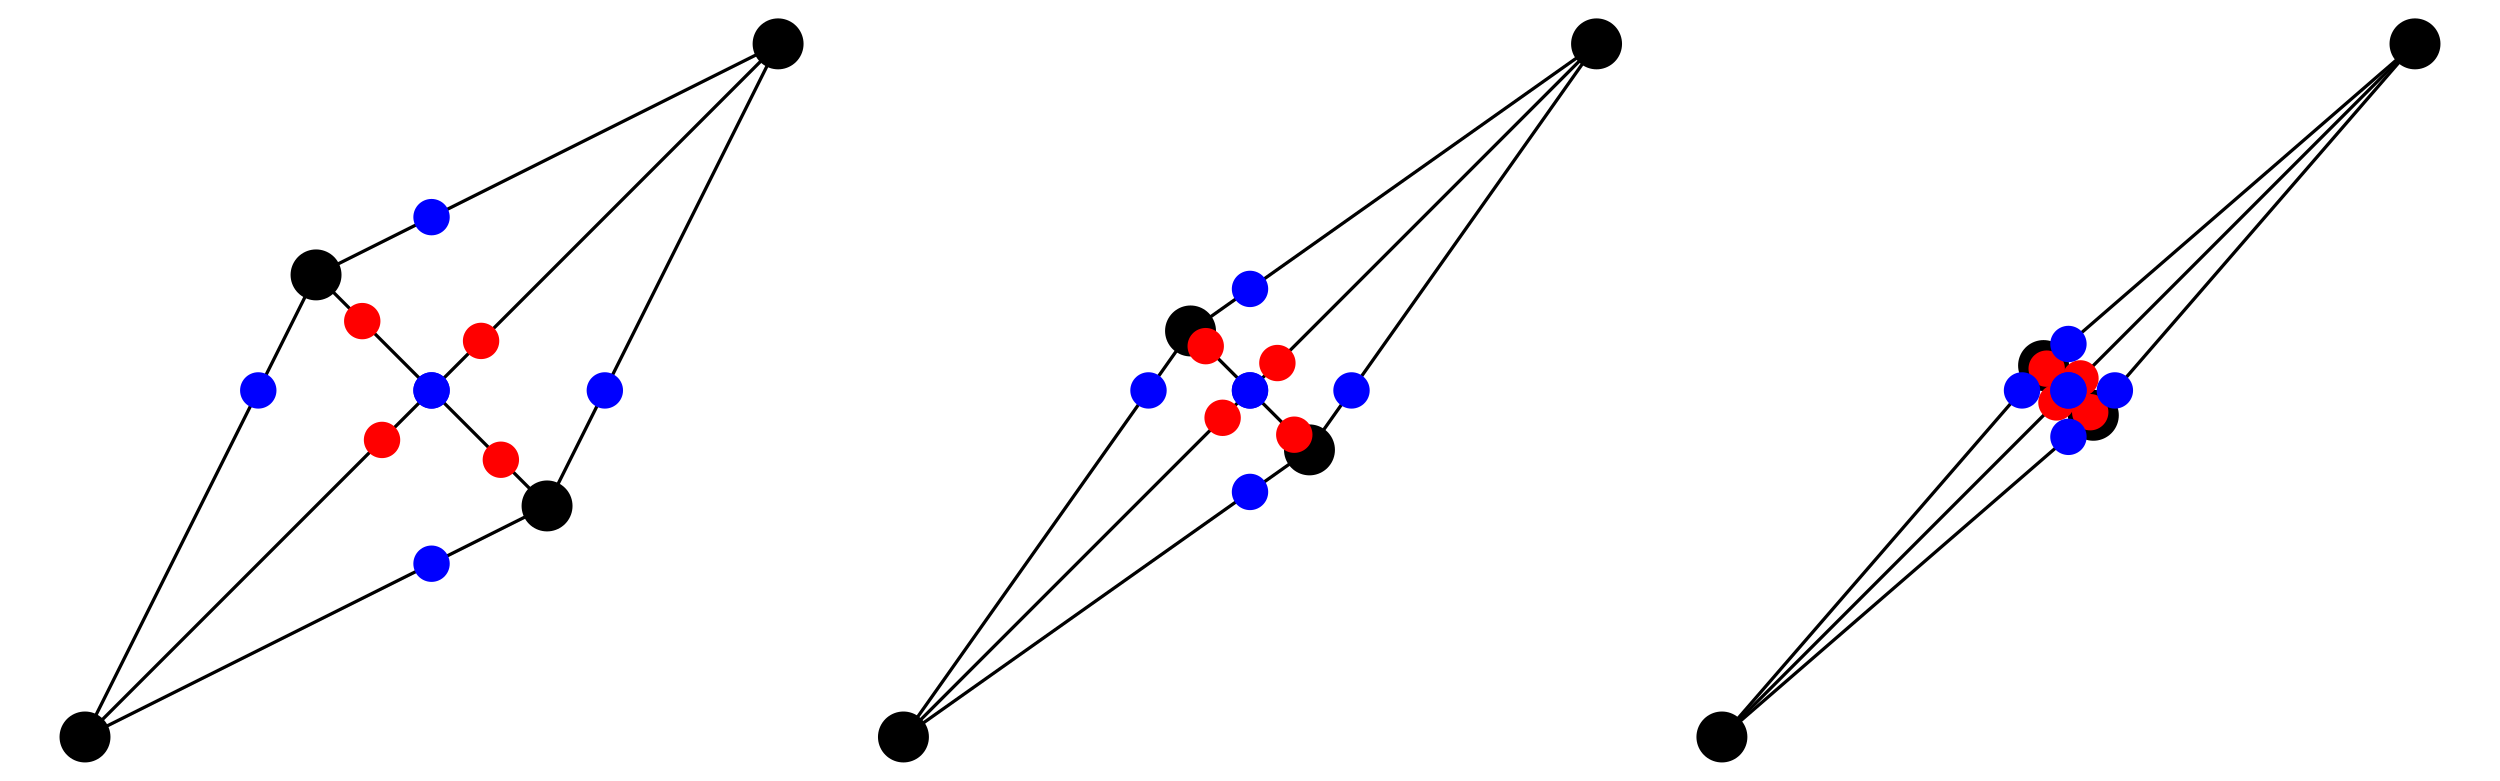 <?xml version="1.0" encoding="UTF-8"?>
<svg xmlns="http://www.w3.org/2000/svg" xmlns:xlink="http://www.w3.org/1999/xlink" width="380.75" height="119" viewBox="0 0 380.75 119">
<path fill="none" stroke-width="5" stroke-linecap="round" stroke-linejoin="round" stroke="rgb(0%, 0%, 0%)" stroke-opacity="1" stroke-miterlimit="10" d="M 129.46 67.193 L 481.331 770.936 " transform="matrix(0.1, 0, 0, -0.1, -0, 118.961)"/>
<path fill="none" stroke-width="5" stroke-linecap="round" stroke-linejoin="round" stroke="rgb(0%, 0%, 0%)" stroke-opacity="1" stroke-miterlimit="10" d="M 129.46 67.193 L 833.164 419.064 " transform="matrix(0.1, 0, 0, -0.1, -0, 118.961)"/>
<path fill="none" stroke-width="5" stroke-linecap="round" stroke-linejoin="round" stroke="rgb(0%, 0%, 0%)" stroke-opacity="1" stroke-miterlimit="10" d="M 129.46 67.193 L 1185.035 1122.807 " transform="matrix(0.1, 0, 0, -0.1, -0, 118.961)"/>
<path fill="none" stroke-width="5" stroke-linecap="round" stroke-linejoin="round" stroke="rgb(0%, 0%, 0%)" stroke-opacity="1" stroke-miterlimit="10" d="M 481.331 770.936 L 833.164 419.064 " transform="matrix(0.1, 0, 0, -0.1, -0, 118.961)"/>
<path fill="none" stroke-width="5" stroke-linecap="round" stroke-linejoin="round" stroke="rgb(0%, 0%, 0%)" stroke-opacity="1" stroke-miterlimit="10" d="M 481.331 770.936 L 1185.035 1122.807 " transform="matrix(0.1, 0, 0, -0.1, -0, 118.961)"/>
<path fill="none" stroke-width="5" stroke-linecap="round" stroke-linejoin="round" stroke="rgb(0%, 0%, 0%)" stroke-opacity="1" stroke-miterlimit="10" d="M 833.164 419.064 L 1185.035 1122.807 " transform="matrix(0.1, 0, 0, -0.1, -0, 118.961)"/>
<path fill="none" stroke-width="77.587" stroke-linecap="round" stroke-linejoin="round" stroke="rgb(0%, 0%, 0%)" stroke-opacity="1" stroke-miterlimit="10" d="M 129.46 67.193 L 129.46 67.193 " transform="matrix(0.1, 0, 0, -0.1, -0, 118.961)"/>
<path fill="none" stroke-width="77.587" stroke-linecap="round" stroke-linejoin="round" stroke="rgb(0%, 0%, 0%)" stroke-opacity="1" stroke-miterlimit="10" d="M 481.331 770.936 L 481.331 770.936 " transform="matrix(0.1, 0, 0, -0.1, -0, 118.961)"/>
<path fill="none" stroke-width="77.587" stroke-linecap="round" stroke-linejoin="round" stroke="rgb(0%, 0%, 0%)" stroke-opacity="1" stroke-miterlimit="10" d="M 833.164 419.064 L 833.164 419.064 " transform="matrix(0.1, 0, 0, -0.1, -0, 118.961)"/>
<path fill="none" stroke-width="77.587" stroke-linecap="round" stroke-linejoin="round" stroke="rgb(0%, 0%, 0%)" stroke-opacity="1" stroke-miterlimit="10" d="M 1185.035 1122.807 L 1185.035 1122.807 " transform="matrix(0.1, 0, 0, -0.1, -0, 118.961)"/>
<path fill="none" stroke-width="55.419" stroke-linecap="round" stroke-linejoin="round" stroke="rgb(100%, 0%, 0%)" stroke-opacity="1" stroke-miterlimit="10" d="M 581.827 519.599 L 581.827 519.599 " transform="matrix(0.1, 0, 0, -0.1, -0, 118.961)"/>
<path fill="none" stroke-width="55.419" stroke-linecap="round" stroke-linejoin="round" stroke="rgb(100%, 0%, 0%)" stroke-opacity="1" stroke-miterlimit="10" d="M 551.69 700.577 L 551.69 700.577 " transform="matrix(0.1, 0, 0, -0.1, -0, 118.961)"/>
<path fill="none" stroke-width="55.419" stroke-linecap="round" stroke-linejoin="round" stroke="rgb(100%, 0%, 0%)" stroke-opacity="1" stroke-miterlimit="10" d="M 762.805 489.423 L 762.805 489.423 " transform="matrix(0.1, 0, 0, -0.1, -0, 118.961)"/>
<path fill="none" stroke-width="55.419" stroke-linecap="round" stroke-linejoin="round" stroke="rgb(100%, 0%, 0%)" stroke-opacity="1" stroke-miterlimit="10" d="M 732.668 670.401 L 732.668 670.401 " transform="matrix(0.1, 0, 0, -0.1, -0, 118.961)"/>
<path fill="none" stroke-width="55.419" stroke-linecap="round" stroke-linejoin="round" stroke="rgb(0%, 0%, 100%)" stroke-opacity="1" stroke-miterlimit="10" d="M 393.344 595 L 393.344 595 " transform="matrix(0.1, 0, 0, -0.1, -0, 118.961)"/>
<path fill="none" stroke-width="55.419" stroke-linecap="round" stroke-linejoin="round" stroke="rgb(0%, 0%, 100%)" stroke-opacity="1" stroke-miterlimit="10" d="M 657.228 331.077 L 657.228 331.077 " transform="matrix(0.1, 0, 0, -0.1, -0, 118.961)"/>
<path fill="none" stroke-width="55.419" stroke-linecap="round" stroke-linejoin="round" stroke="rgb(0%, 0%, 100%)" stroke-opacity="1" stroke-miterlimit="10" d="M 657.228 595 L 657.228 595 " transform="matrix(0.1, 0, 0, -0.1, -0, 118.961)"/>
<path fill="none" stroke-width="55.419" stroke-linecap="round" stroke-linejoin="round" stroke="rgb(0%, 0%, 100%)" stroke-opacity="1" stroke-miterlimit="10" d="M 657.228 595 L 657.228 595 " transform="matrix(0.1, 0, 0, -0.1, -0, 118.961)"/>
<path fill="none" stroke-width="55.419" stroke-linecap="round" stroke-linejoin="round" stroke="rgb(0%, 0%, 100%)" stroke-opacity="1" stroke-miterlimit="10" d="M 657.228 858.923 L 657.228 858.923 " transform="matrix(0.1, 0, 0, -0.1, -0, 118.961)"/>
<path fill="none" stroke-width="55.419" stroke-linecap="round" stroke-linejoin="round" stroke="rgb(0%, 0%, 100%)" stroke-opacity="1" stroke-miterlimit="10" d="M 921.151 595 L 921.151 595 " transform="matrix(0.1, 0, 0, -0.1, -0, 118.961)"/>
<path fill="none" stroke-width="5" stroke-linecap="round" stroke-linejoin="round" stroke="rgb(0%, 0%, 0%)" stroke-opacity="1" stroke-miterlimit="10" d="M 1375.942 67.193 L 1813.182 685.567 " transform="matrix(0.1, 0, 0, -0.1, -0, 118.961)"/>
<path fill="none" stroke-width="5" stroke-linecap="round" stroke-linejoin="round" stroke="rgb(0%, 0%, 0%)" stroke-opacity="1" stroke-miterlimit="10" d="M 1375.942 67.193 L 1994.316 504.433 " transform="matrix(0.1, 0, 0, -0.1, -0, 118.961)"/>
<path fill="none" stroke-width="5" stroke-linecap="round" stroke-linejoin="round" stroke="rgb(0%, 0%, 0%)" stroke-opacity="1" stroke-miterlimit="10" d="M 1375.942 67.193 L 2431.556 1122.807 " transform="matrix(0.1, 0, 0, -0.1, -0, 118.961)"/>
<path fill="none" stroke-width="5" stroke-linecap="round" stroke-linejoin="round" stroke="rgb(0%, 0%, 0%)" stroke-opacity="1" stroke-miterlimit="10" d="M 1813.182 685.567 L 1994.316 504.433 " transform="matrix(0.1, 0, 0, -0.1, -0, 118.961)"/>
<path fill="none" stroke-width="5" stroke-linecap="round" stroke-linejoin="round" stroke="rgb(0%, 0%, 0%)" stroke-opacity="1" stroke-miterlimit="10" d="M 1813.182 685.567 L 2431.556 1122.807 " transform="matrix(0.1, 0, 0, -0.1, -0, 118.961)"/>
<path fill="none" stroke-width="5" stroke-linecap="round" stroke-linejoin="round" stroke="rgb(0%, 0%, 0%)" stroke-opacity="1" stroke-miterlimit="10" d="M 1994.316 504.433 L 2431.556 1122.807 " transform="matrix(0.1, 0, 0, -0.1, -0, 118.961)"/>
<path fill="none" stroke-width="77.587" stroke-linecap="round" stroke-linejoin="round" stroke="rgb(0%, 0%, 0%)" stroke-opacity="1" stroke-miterlimit="10" d="M 1375.942 67.193 L 1375.942 67.193 " transform="matrix(0.1, 0, 0, -0.1, -0, 118.961)"/>
<path fill="none" stroke-width="77.587" stroke-linecap="round" stroke-linejoin="round" stroke="rgb(0%, 0%, 0%)" stroke-opacity="1" stroke-miterlimit="10" d="M 1813.182 685.567 L 1813.182 685.567 " transform="matrix(0.1, 0, 0, -0.1, -0, 118.961)"/>
<path fill="none" stroke-width="77.587" stroke-linecap="round" stroke-linejoin="round" stroke="rgb(0%, 0%, 0%)" stroke-opacity="1" stroke-miterlimit="10" d="M 1994.316 504.433 L 1994.316 504.433 " transform="matrix(0.1, 0, 0, -0.1, -0, 118.961)"/>
<path fill="none" stroke-width="77.587" stroke-linecap="round" stroke-linejoin="round" stroke="rgb(0%, 0%, 0%)" stroke-opacity="1" stroke-miterlimit="10" d="M 2431.556 1122.807 L 2431.556 1122.807 " transform="matrix(0.1, 0, 0, -0.1, -0, 118.961)"/>
<path fill="none" stroke-width="55.419" stroke-linecap="round" stroke-linejoin="round" stroke="rgb(100%, 0%, 0%)" stroke-opacity="1" stroke-miterlimit="10" d="M 1862.042 553.293 L 1862.042 553.293 " transform="matrix(0.1, 0, 0, -0.1, -0, 118.961)"/>
<path fill="none" stroke-width="55.419" stroke-linecap="round" stroke-linejoin="round" stroke="rgb(100%, 0%, 0%)" stroke-opacity="1" stroke-miterlimit="10" d="M 1836.322 662.427 L 1836.322 662.427 " transform="matrix(0.1, 0, 0, -0.1, -0, 118.961)"/>
<path fill="none" stroke-width="55.419" stroke-linecap="round" stroke-linejoin="round" stroke="rgb(100%, 0%, 0%)" stroke-opacity="1" stroke-miterlimit="10" d="M 1971.176 527.573 L 1971.176 527.573 " transform="matrix(0.1, 0, 0, -0.1, -0, 118.961)"/>
<path fill="none" stroke-width="55.419" stroke-linecap="round" stroke-linejoin="round" stroke="rgb(100%, 0%, 0%)" stroke-opacity="1" stroke-miterlimit="10" d="M 1945.456 636.707 L 1945.456 636.707 " transform="matrix(0.1, 0, 0, -0.1, -0, 118.961)"/>
<path fill="none" stroke-width="55.419" stroke-linecap="round" stroke-linejoin="round" stroke="rgb(0%, 0%, 100%)" stroke-opacity="1" stroke-miterlimit="10" d="M 1749.156 595 L 1749.156 595 " transform="matrix(0.1, 0, 0, -0.1, -0, 118.961)"/>
<path fill="none" stroke-width="55.419" stroke-linecap="round" stroke-linejoin="round" stroke="rgb(0%, 0%, 100%)" stroke-opacity="1" stroke-miterlimit="10" d="M 1903.749 440.406 L 1903.749 440.406 " transform="matrix(0.1, 0, 0, -0.1, -0, 118.961)"/>
<path fill="none" stroke-width="55.419" stroke-linecap="round" stroke-linejoin="round" stroke="rgb(0%, 0%, 100%)" stroke-opacity="1" stroke-miterlimit="10" d="M 1903.749 595 L 1903.749 595 " transform="matrix(0.1, 0, 0, -0.1, -0, 118.961)"/>
<path fill="none" stroke-width="55.419" stroke-linecap="round" stroke-linejoin="round" stroke="rgb(0%, 0%, 100%)" stroke-opacity="1" stroke-miterlimit="10" d="M 1903.749 595 L 1903.749 595 " transform="matrix(0.1, 0, 0, -0.1, -0, 118.961)"/>
<path fill="none" stroke-width="55.419" stroke-linecap="round" stroke-linejoin="round" stroke="rgb(0%, 0%, 100%)" stroke-opacity="1" stroke-miterlimit="10" d="M 1903.749 749.594 L 1903.749 749.594 " transform="matrix(0.1, 0, 0, -0.1, -0, 118.961)"/>
<path fill="none" stroke-width="55.419" stroke-linecap="round" stroke-linejoin="round" stroke="rgb(0%, 0%, 100%)" stroke-opacity="1" stroke-miterlimit="10" d="M 2058.343 595 L 2058.343 595 " transform="matrix(0.1, 0, 0, -0.1, -0, 118.961)"/>
<path fill="none" stroke-width="5" stroke-linecap="round" stroke-linejoin="round" stroke="rgb(0%, 0%, 0%)" stroke-opacity="1" stroke-miterlimit="10" d="M 2622.463 67.193 L 3112.355 632.876 " transform="matrix(0.1, 0, 0, -0.1, -0, 118.961)"/>
<path fill="none" stroke-width="5" stroke-linecap="round" stroke-linejoin="round" stroke="rgb(0%, 0%, 0%)" stroke-opacity="1" stroke-miterlimit="10" d="M 2622.463 67.193 L 3188.147 557.124 " transform="matrix(0.1, 0, 0, -0.1, -0, 118.961)"/>
<path fill="none" stroke-width="5" stroke-linecap="round" stroke-linejoin="round" stroke="rgb(0%, 0%, 0%)" stroke-opacity="1" stroke-miterlimit="10" d="M 2622.463 67.193 L 3678.038 1122.807 " transform="matrix(0.1, 0, 0, -0.1, -0, 118.961)"/>
<path fill="none" stroke-width="5" stroke-linecap="round" stroke-linejoin="round" stroke="rgb(0%, 0%, 0%)" stroke-opacity="1" stroke-miterlimit="10" d="M 3112.355 632.876 L 3188.147 557.124 " transform="matrix(0.1, 0, 0, -0.1, -0, 118.961)"/>
<path fill="none" stroke-width="5" stroke-linecap="round" stroke-linejoin="round" stroke="rgb(0%, 0%, 0%)" stroke-opacity="1" stroke-miterlimit="10" d="M 3112.355 632.876 L 3678.038 1122.807 " transform="matrix(0.1, 0, 0, -0.1, -0, 118.961)"/>
<path fill="none" stroke-width="5" stroke-linecap="round" stroke-linejoin="round" stroke="rgb(0%, 0%, 0%)" stroke-opacity="1" stroke-miterlimit="10" d="M 3188.147 557.124 L 3678.038 1122.807 " transform="matrix(0.1, 0, 0, -0.1, -0, 118.961)"/>
<path fill="none" stroke-width="77.587" stroke-linecap="round" stroke-linejoin="round" stroke="rgb(0%, 0%, 0%)" stroke-opacity="1" stroke-miterlimit="10" d="M 2622.463 67.193 L 2622.463 67.193 " transform="matrix(0.1, 0, 0, -0.1, -0, 118.961)"/>
<path fill="none" stroke-width="77.587" stroke-linecap="round" stroke-linejoin="round" stroke="rgb(0%, 0%, 0%)" stroke-opacity="1" stroke-miterlimit="10" d="M 3112.355 632.876 L 3112.355 632.876 " transform="matrix(0.1, 0, 0, -0.1, -0, 118.961)"/>
<path fill="none" stroke-width="77.587" stroke-linecap="round" stroke-linejoin="round" stroke="rgb(0%, 0%, 0%)" stroke-opacity="1" stroke-miterlimit="10" d="M 3188.147 557.124 L 3188.147 557.124 " transform="matrix(0.1, 0, 0, -0.1, -0, 118.961)"/>
<path fill="none" stroke-width="77.587" stroke-linecap="round" stroke-linejoin="round" stroke="rgb(0%, 0%, 0%)" stroke-opacity="1" stroke-miterlimit="10" d="M 3678.038 1122.807 L 3678.038 1122.807 " transform="matrix(0.1, 0, 0, -0.1, -0, 118.961)"/>
<path fill="none" stroke-width="55.419" stroke-linecap="round" stroke-linejoin="round" stroke="rgb(100%, 0%, 0%)" stroke-opacity="1" stroke-miterlimit="10" d="M 3131.977 576.707 L 3131.977 576.707 " transform="matrix(0.1, 0, 0, -0.1, -0, 118.961)"/>
<path fill="none" stroke-width="55.419" stroke-linecap="round" stroke-linejoin="round" stroke="rgb(100%, 0%, 0%)" stroke-opacity="1" stroke-miterlimit="10" d="M 3117.123 628.147 L 3117.123 628.147 " transform="matrix(0.1, 0, 0, -0.1, -0, 118.961)"/>
<path fill="none" stroke-width="55.419" stroke-linecap="round" stroke-linejoin="round" stroke="rgb(100%, 0%, 0%)" stroke-opacity="1" stroke-miterlimit="10" d="M 3183.378 561.853 L 3183.378 561.853 " transform="matrix(0.1, 0, 0, -0.1, -0, 118.961)"/>
<path fill="none" stroke-width="55.419" stroke-linecap="round" stroke-linejoin="round" stroke="rgb(100%, 0%, 0%)" stroke-opacity="1" stroke-miterlimit="10" d="M 3168.524 613.293 L 3168.524 613.293 " transform="matrix(0.1, 0, 0, -0.1, -0, 118.961)"/>
<path fill="none" stroke-width="55.419" stroke-linecap="round" stroke-linejoin="round" stroke="rgb(0%, 0%, 100%)" stroke-opacity="1" stroke-miterlimit="10" d="M 3079.521 595 L 3079.521 595 " transform="matrix(0.1, 0, 0, -0.1, -0, 118.961)"/>
<path fill="none" stroke-width="55.419" stroke-linecap="round" stroke-linejoin="round" stroke="rgb(0%, 0%, 100%)" stroke-opacity="1" stroke-miterlimit="10" d="M 3150.231 524.29 L 3150.231 524.29 " transform="matrix(0.1, 0, 0, -0.1, -0, 118.961)"/>
<path fill="none" stroke-width="55.419" stroke-linecap="round" stroke-linejoin="round" stroke="rgb(0%, 0%, 100%)" stroke-opacity="1" stroke-miterlimit="10" d="M 3150.231 595 L 3150.231 595 " transform="matrix(0.1, 0, 0, -0.1, -0, 118.961)"/>
<path fill="none" stroke-width="55.419" stroke-linecap="round" stroke-linejoin="round" stroke="rgb(0%, 0%, 100%)" stroke-opacity="1" stroke-miterlimit="10" d="M 3150.231 595 L 3150.231 595 " transform="matrix(0.1, 0, 0, -0.1, -0, 118.961)"/>
<path fill="none" stroke-width="55.419" stroke-linecap="round" stroke-linejoin="round" stroke="rgb(0%, 0%, 100%)" stroke-opacity="1" stroke-miterlimit="10" d="M 3150.231 665.71 L 3150.231 665.71 " transform="matrix(0.1, 0, 0, -0.1, -0, 118.961)"/>
<path fill="none" stroke-width="55.419" stroke-linecap="round" stroke-linejoin="round" stroke="rgb(0%, 0%, 100%)" stroke-opacity="1" stroke-miterlimit="10" d="M 3220.942 595 L 3220.942 595 " transform="matrix(0.1, 0, 0, -0.1, -0, 118.961)"/>
</svg>

